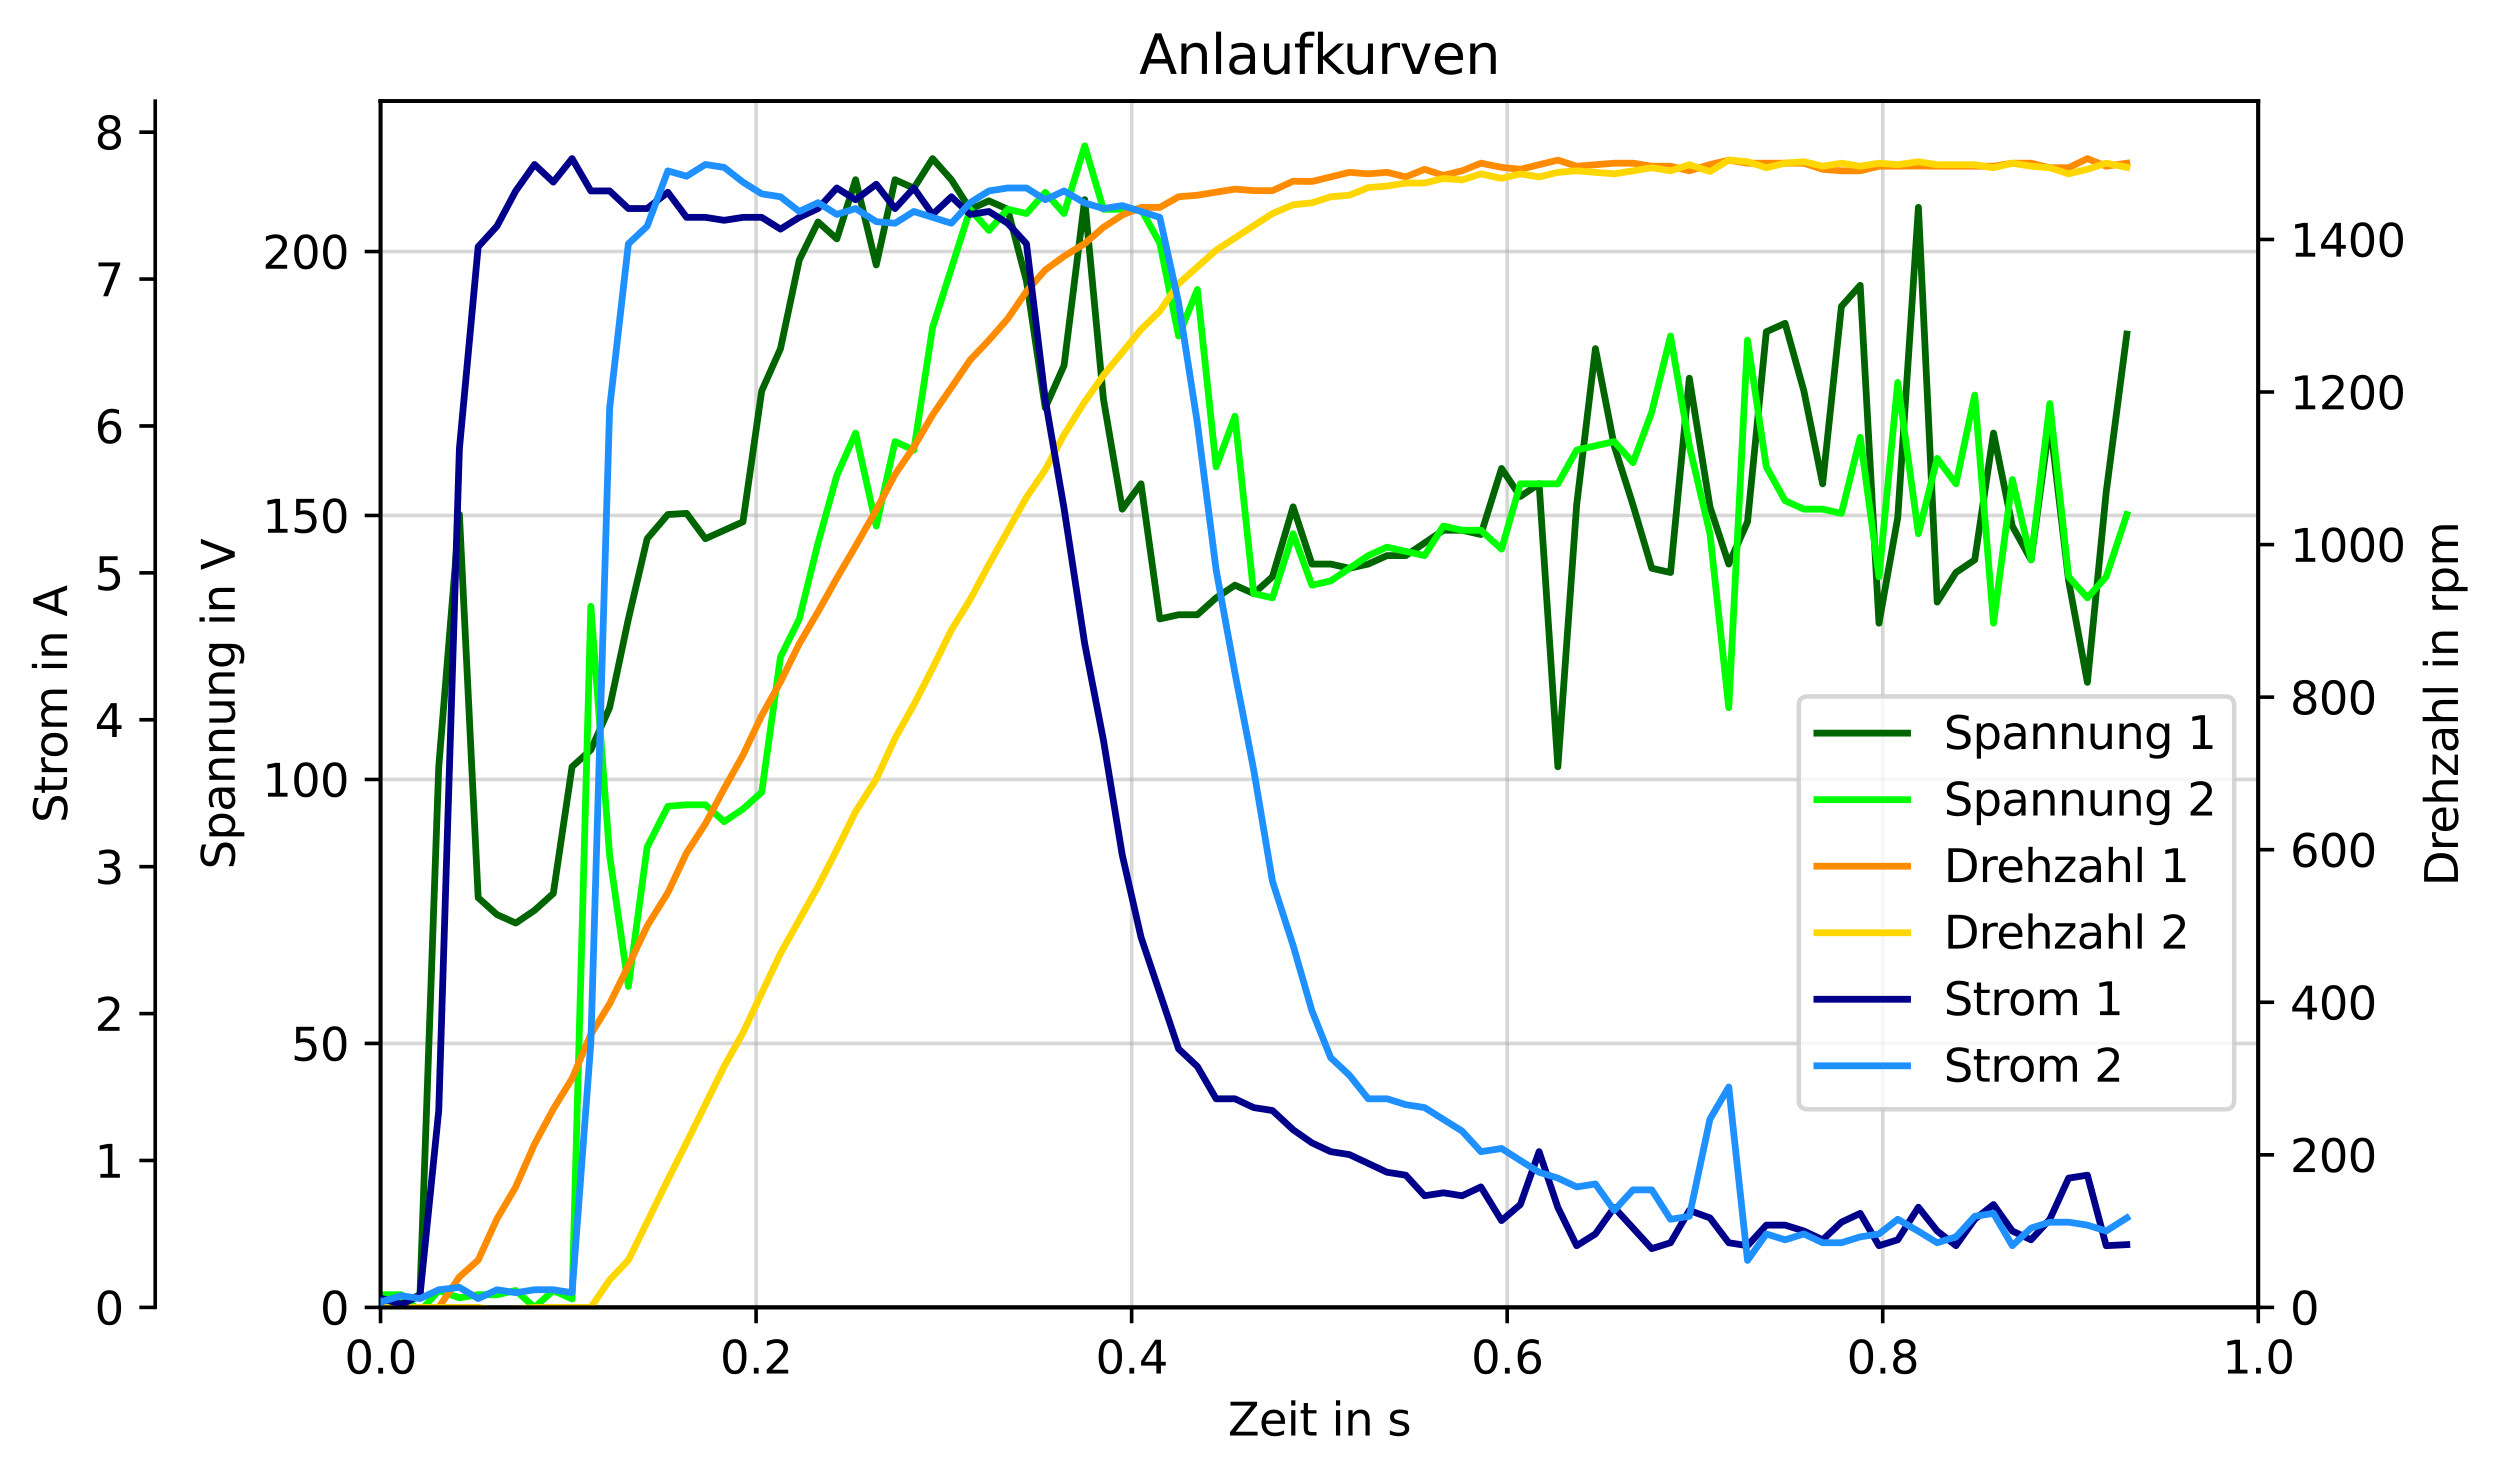 <?xml version="1.0" encoding="utf-8" standalone="no"?>
<!DOCTYPE svg PUBLIC "-//W3C//DTD SVG 1.1//EN"
  "http://www.w3.org/Graphics/SVG/1.1/DTD/svg11.dtd">
<svg xmlns:xlink="http://www.w3.org/1999/xlink" width="551.539pt" height="325.986pt" viewBox="0 0 551.539 325.986" xmlns="http://www.w3.org/2000/svg" version="1.1">
 <defs>
  <style type="text/css">*{stroke-linejoin: round; stroke-linecap: butt}</style>
 </defs>
 <g id="figure_1">
  <g id="patch_1">
   <path d="M 0 325.986 
L 551.539 325.986 
L 551.539 0 
L 0 0 
z
" style="fill: #ffffff"/>
  </g>
  <g id="axes_1">
   <g id="patch_2">
    <path d="M 83.952 288.43 
L 498.211 288.43 
L 498.211 22.318 
L 83.952 22.318 
z
" style="fill: #ffffff"/>
   </g>
   <g id="matplotlib.axis_1">
    <g id="xtick_1">
     <g id="line2d_1">
      <path d="M 83.952 288.43 
L 83.952 22.318 
" clip-path="url(#p4fa98ab749)" style="fill: none; stroke: #b0b0b0; stroke-opacity: 0.5; stroke-width: 0.8; stroke-linecap: square"/>
     </g>
     <g id="line2d_2">
      <defs>
       <path id="m29725f5d42" d="M 0 0 
L 0 3.5 
" style="stroke: #000000; stroke-width: 0.8"/>
      </defs>
      <g>
       <use xlink:href="#m29725f5d42" x="83.952" y="288.43" style="stroke: #000000; stroke-width: 0.8"/>
      </g>
     </g>
     <g id="text_1">
      <!-- 0.0 -->
      <g transform="translate(76 303.029) scale(0.1 -0.1)">
       <defs>
        <path id="DejaVuSans-30" d="M 2034 4250 
Q 1547 4250 1301 3770 
Q 1056 3291 1056 2328 
Q 1056 1369 1301 889 
Q 1547 409 2034 409 
Q 2525 409 2770 889 
Q 3016 1369 3016 2328 
Q 3016 3291 2770 3770 
Q 2525 4250 2034 4250 
z
M 2034 4750 
Q 2819 4750 3233 4129 
Q 3647 3509 3647 2328 
Q 3647 1150 3233 529 
Q 2819 -91 2034 -91 
Q 1250 -91 836 529 
Q 422 1150 422 2328 
Q 422 3509 836 4129 
Q 1250 4750 2034 4750 
z
" transform="scale(0.016)"/>
        <path id="DejaVuSans-2e" d="M 684 794 
L 1344 794 
L 1344 0 
L 684 0 
L 684 794 
z
" transform="scale(0.016)"/>
       </defs>
       <use xlink:href="#DejaVuSans-30"/>
       <use xlink:href="#DejaVuSans-2e" x="63.623"/>
       <use xlink:href="#DejaVuSans-30" x="95.41"/>
      </g>
     </g>
    </g>
    <g id="xtick_2">
     <g id="line2d_3">
      <path d="M 166.804 288.43 
L 166.804 22.318 
" clip-path="url(#p4fa98ab749)" style="fill: none; stroke: #b0b0b0; stroke-opacity: 0.5; stroke-width: 0.8; stroke-linecap: square"/>
     </g>
     <g id="line2d_4">
      <g>
       <use xlink:href="#m29725f5d42" x="166.804" y="288.43" style="stroke: #000000; stroke-width: 0.8"/>
      </g>
     </g>
     <g id="text_2">
      <!-- 0.2 -->
      <g transform="translate(158.852 303.029) scale(0.1 -0.1)">
       <defs>
        <path id="DejaVuSans-32" d="M 1228 531 
L 3431 531 
L 3431 0 
L 469 0 
L 469 531 
Q 828 903 1448 1529 
Q 2069 2156 2228 2338 
Q 2531 2678 2651 2914 
Q 2772 3150 2772 3378 
Q 2772 3750 2511 3984 
Q 2250 4219 1831 4219 
Q 1534 4219 1204 4116 
Q 875 4013 500 3803 
L 500 4441 
Q 881 4594 1212 4672 
Q 1544 4750 1819 4750 
Q 2544 4750 2975 4387 
Q 3406 4025 3406 3419 
Q 3406 3131 3298 2873 
Q 3191 2616 2906 2266 
Q 2828 2175 2409 1742 
Q 1991 1309 1228 531 
z
" transform="scale(0.016)"/>
       </defs>
       <use xlink:href="#DejaVuSans-30"/>
       <use xlink:href="#DejaVuSans-2e" x="63.623"/>
       <use xlink:href="#DejaVuSans-32" x="95.41"/>
      </g>
     </g>
    </g>
    <g id="xtick_3">
     <g id="line2d_5">
      <path d="M 249.655 288.43 
L 249.655 22.318 
" clip-path="url(#p4fa98ab749)" style="fill: none; stroke: #b0b0b0; stroke-opacity: 0.5; stroke-width: 0.8; stroke-linecap: square"/>
     </g>
     <g id="line2d_6">
      <g>
       <use xlink:href="#m29725f5d42" x="249.655" y="288.43" style="stroke: #000000; stroke-width: 0.8"/>
      </g>
     </g>
     <g id="text_3">
      <!-- 0.4 -->
      <g transform="translate(241.704 303.029) scale(0.1 -0.1)">
       <defs>
        <path id="DejaVuSans-34" d="M 2419 4116 
L 825 1625 
L 2419 1625 
L 2419 4116 
z
M 2253 4666 
L 3047 4666 
L 3047 1625 
L 3713 1625 
L 3713 1100 
L 3047 1100 
L 3047 0 
L 2419 0 
L 2419 1100 
L 313 1100 
L 313 1709 
L 2253 4666 
z
" transform="scale(0.016)"/>
       </defs>
       <use xlink:href="#DejaVuSans-30"/>
       <use xlink:href="#DejaVuSans-2e" x="63.623"/>
       <use xlink:href="#DejaVuSans-34" x="95.41"/>
      </g>
     </g>
    </g>
    <g id="xtick_4">
     <g id="line2d_7">
      <path d="M 332.507 288.43 
L 332.507 22.318 
" clip-path="url(#p4fa98ab749)" style="fill: none; stroke: #b0b0b0; stroke-opacity: 0.5; stroke-width: 0.8; stroke-linecap: square"/>
     </g>
     <g id="line2d_8">
      <g>
       <use xlink:href="#m29725f5d42" x="332.507" y="288.43" style="stroke: #000000; stroke-width: 0.8"/>
      </g>
     </g>
     <g id="text_4">
      <!-- 0.6 -->
      <g transform="translate(324.556 303.029) scale(0.1 -0.1)">
       <defs>
        <path id="DejaVuSans-36" d="M 2113 2584 
Q 1688 2584 1439 2293 
Q 1191 2003 1191 1497 
Q 1191 994 1439 701 
Q 1688 409 2113 409 
Q 2538 409 2786 701 
Q 3034 994 3034 1497 
Q 3034 2003 2786 2293 
Q 2538 2584 2113 2584 
z
M 3366 4563 
L 3366 3988 
Q 3128 4100 2886 4159 
Q 2644 4219 2406 4219 
Q 1781 4219 1451 3797 
Q 1122 3375 1075 2522 
Q 1259 2794 1537 2939 
Q 1816 3084 2150 3084 
Q 2853 3084 3261 2657 
Q 3669 2231 3669 1497 
Q 3669 778 3244 343 
Q 2819 -91 2113 -91 
Q 1303 -91 875 529 
Q 447 1150 447 2328 
Q 447 3434 972 4092 
Q 1497 4750 2381 4750 
Q 2619 4750 2861 4703 
Q 3103 4656 3366 4563 
z
" transform="scale(0.016)"/>
       </defs>
       <use xlink:href="#DejaVuSans-30"/>
       <use xlink:href="#DejaVuSans-2e" x="63.623"/>
       <use xlink:href="#DejaVuSans-36" x="95.41"/>
      </g>
     </g>
    </g>
    <g id="xtick_5">
     <g id="line2d_9">
      <path d="M 415.359 288.43 
L 415.359 22.318 
" clip-path="url(#p4fa98ab749)" style="fill: none; stroke: #b0b0b0; stroke-opacity: 0.5; stroke-width: 0.8; stroke-linecap: square"/>
     </g>
     <g id="line2d_10">
      <g>
       <use xlink:href="#m29725f5d42" x="415.359" y="288.43" style="stroke: #000000; stroke-width: 0.8"/>
      </g>
     </g>
     <g id="text_5">
      <!-- 0.8 -->
      <g transform="translate(407.408 303.029) scale(0.1 -0.1)">
       <defs>
        <path id="DejaVuSans-38" d="M 2034 2216 
Q 1584 2216 1326 1975 
Q 1069 1734 1069 1313 
Q 1069 891 1326 650 
Q 1584 409 2034 409 
Q 2484 409 2743 651 
Q 3003 894 3003 1313 
Q 3003 1734 2745 1975 
Q 2488 2216 2034 2216 
z
M 1403 2484 
Q 997 2584 770 2862 
Q 544 3141 544 3541 
Q 544 4100 942 4425 
Q 1341 4750 2034 4750 
Q 2731 4750 3128 4425 
Q 3525 4100 3525 3541 
Q 3525 3141 3298 2862 
Q 3072 2584 2669 2484 
Q 3125 2378 3379 2068 
Q 3634 1759 3634 1313 
Q 3634 634 3220 271 
Q 2806 -91 2034 -91 
Q 1263 -91 848 271 
Q 434 634 434 1313 
Q 434 1759 690 2068 
Q 947 2378 1403 2484 
z
M 1172 3481 
Q 1172 3119 1398 2916 
Q 1625 2713 2034 2713 
Q 2441 2713 2670 2916 
Q 2900 3119 2900 3481 
Q 2900 3844 2670 4047 
Q 2441 4250 2034 4250 
Q 1625 4250 1398 4047 
Q 1172 3844 1172 3481 
z
" transform="scale(0.016)"/>
       </defs>
       <use xlink:href="#DejaVuSans-30"/>
       <use xlink:href="#DejaVuSans-2e" x="63.623"/>
       <use xlink:href="#DejaVuSans-38" x="95.41"/>
      </g>
     </g>
    </g>
    <g id="xtick_6">
     <g id="line2d_11">
      <path d="M 498.211 288.43 
L 498.211 22.318 
" clip-path="url(#p4fa98ab749)" style="fill: none; stroke: #b0b0b0; stroke-opacity: 0.5; stroke-width: 0.8; stroke-linecap: square"/>
     </g>
     <g id="line2d_12">
      <g>
       <use xlink:href="#m29725f5d42" x="498.211" y="288.43" style="stroke: #000000; stroke-width: 0.8"/>
      </g>
     </g>
     <g id="text_6">
      <!-- 1.0 -->
      <g transform="translate(490.259 303.029) scale(0.1 -0.1)">
       <defs>
        <path id="DejaVuSans-31" d="M 794 531 
L 1825 531 
L 1825 4091 
L 703 3866 
L 703 4441 
L 1819 4666 
L 2450 4666 
L 2450 531 
L 3481 531 
L 3481 0 
L 794 0 
L 794 531 
z
" transform="scale(0.016)"/>
       </defs>
       <use xlink:href="#DejaVuSans-31"/>
       <use xlink:href="#DejaVuSans-2e" x="63.623"/>
       <use xlink:href="#DejaVuSans-30" x="95.41"/>
      </g>
     </g>
    </g>
    <g id="text_7">
     <!-- Zeit in s -->
     <g transform="translate(270.89 316.707) scale(0.1 -0.1)">
      <defs>
       <path id="DejaVuSans-5a" d="M 359 4666 
L 4025 4666 
L 4025 4184 
L 1075 531 
L 4097 531 
L 4097 0 
L 288 0 
L 288 481 
L 3238 4134 
L 359 4134 
L 359 4666 
z
" transform="scale(0.016)"/>
       <path id="DejaVuSans-65" d="M 3597 1894 
L 3597 1613 
L 953 1613 
Q 991 1019 1311 708 
Q 1631 397 2203 397 
Q 2534 397 2845 478 
Q 3156 559 3463 722 
L 3463 178 
Q 3153 47 2828 -22 
Q 2503 -91 2169 -91 
Q 1331 -91 842 396 
Q 353 884 353 1716 
Q 353 2575 817 3079 
Q 1281 3584 2069 3584 
Q 2775 3584 3186 3129 
Q 3597 2675 3597 1894 
z
M 3022 2063 
Q 3016 2534 2758 2815 
Q 2500 3097 2075 3097 
Q 1594 3097 1305 2825 
Q 1016 2553 972 2059 
L 3022 2063 
z
" transform="scale(0.016)"/>
       <path id="DejaVuSans-69" d="M 603 3500 
L 1178 3500 
L 1178 0 
L 603 0 
L 603 3500 
z
M 603 4863 
L 1178 4863 
L 1178 4134 
L 603 4134 
L 603 4863 
z
" transform="scale(0.016)"/>
       <path id="DejaVuSans-74" d="M 1172 4494 
L 1172 3500 
L 2356 3500 
L 2356 3053 
L 1172 3053 
L 1172 1153 
Q 1172 725 1289 603 
Q 1406 481 1766 481 
L 2356 481 
L 2356 0 
L 1766 0 
Q 1100 0 847 248 
Q 594 497 594 1153 
L 594 3053 
L 172 3053 
L 172 3500 
L 594 3500 
L 594 4494 
L 1172 4494 
z
" transform="scale(0.016)"/>
       <path id="DejaVuSans-20" transform="scale(0.016)"/>
       <path id="DejaVuSans-6e" d="M 3513 2113 
L 3513 0 
L 2938 0 
L 2938 2094 
Q 2938 2591 2744 2837 
Q 2550 3084 2163 3084 
Q 1697 3084 1428 2787 
Q 1159 2491 1159 1978 
L 1159 0 
L 581 0 
L 581 3500 
L 1159 3500 
L 1159 2956 
Q 1366 3272 1645 3428 
Q 1925 3584 2291 3584 
Q 2894 3584 3203 3211 
Q 3513 2838 3513 2113 
z
" transform="scale(0.016)"/>
       <path id="DejaVuSans-73" d="M 2834 3397 
L 2834 2853 
Q 2591 2978 2328 3040 
Q 2066 3103 1784 3103 
Q 1356 3103 1142 2972 
Q 928 2841 928 2578 
Q 928 2378 1081 2264 
Q 1234 2150 1697 2047 
L 1894 2003 
Q 2506 1872 2764 1633 
Q 3022 1394 3022 966 
Q 3022 478 2636 193 
Q 2250 -91 1575 -91 
Q 1294 -91 989 -36 
Q 684 19 347 128 
L 347 722 
Q 666 556 975 473 
Q 1284 391 1588 391 
Q 1994 391 2212 530 
Q 2431 669 2431 922 
Q 2431 1156 2273 1281 
Q 2116 1406 1581 1522 
L 1381 1569 
Q 847 1681 609 1914 
Q 372 2147 372 2553 
Q 372 3047 722 3315 
Q 1072 3584 1716 3584 
Q 2034 3584 2315 3537 
Q 2597 3491 2834 3397 
z
" transform="scale(0.016)"/>
      </defs>
      <use xlink:href="#DejaVuSans-5a"/>
      <use xlink:href="#DejaVuSans-65" x="68.506"/>
      <use xlink:href="#DejaVuSans-69" x="130.029"/>
      <use xlink:href="#DejaVuSans-74" x="157.812"/>
      <use xlink:href="#DejaVuSans-20" x="197.021"/>
      <use xlink:href="#DejaVuSans-69" x="228.809"/>
      <use xlink:href="#DejaVuSans-6e" x="256.592"/>
      <use xlink:href="#DejaVuSans-20" x="319.971"/>
      <use xlink:href="#DejaVuSans-73" x="351.758"/>
     </g>
    </g>
   </g>
   <g id="matplotlib.axis_2">
    <g id="ytick_1">
     <g id="line2d_13">
      <path d="M 83.952 288.43 
L 498.211 288.43 
" clip-path="url(#p4fa98ab749)" style="fill: none; stroke: #b0b0b0; stroke-opacity: 0.5; stroke-width: 0.8; stroke-linecap: square"/>
     </g>
     <g id="line2d_14">
      <defs>
       <path id="mcebef4c4f4" d="M 0 0 
L -3.5 0 
" style="stroke: #000000; stroke-width: 0.8"/>
      </defs>
      <g>
       <use xlink:href="#mcebef4c4f4" x="83.952" y="288.43" style="stroke: #000000; stroke-width: 0.8"/>
      </g>
     </g>
     <g id="text_8">
      <!-- 0 -->
      <g transform="translate(70.589 292.229) scale(0.1 -0.1)">
       <use xlink:href="#DejaVuSans-30"/>
      </g>
     </g>
    </g>
    <g id="ytick_2">
     <g id="line2d_15">
      <path d="M 83.952 230.195 
L 498.211 230.195 
" clip-path="url(#p4fa98ab749)" style="fill: none; stroke: #b0b0b0; stroke-opacity: 0.5; stroke-width: 0.8; stroke-linecap: square"/>
     </g>
     <g id="line2d_16">
      <g>
       <use xlink:href="#mcebef4c4f4" x="83.952" y="230.195" style="stroke: #000000; stroke-width: 0.8"/>
      </g>
     </g>
     <g id="text_9">
      <!-- 50 -->
      <g transform="translate(64.227 233.994) scale(0.1 -0.1)">
       <defs>
        <path id="DejaVuSans-35" d="M 691 4666 
L 3169 4666 
L 3169 4134 
L 1269 4134 
L 1269 2991 
Q 1406 3038 1543 3061 
Q 1681 3084 1819 3084 
Q 2600 3084 3056 2656 
Q 3513 2228 3513 1497 
Q 3513 744 3044 326 
Q 2575 -91 1722 -91 
Q 1428 -91 1123 -41 
Q 819 9 494 109 
L 494 744 
Q 775 591 1075 516 
Q 1375 441 1709 441 
Q 2250 441 2565 725 
Q 2881 1009 2881 1497 
Q 2881 1984 2565 2268 
Q 2250 2553 1709 2553 
Q 1456 2553 1204 2497 
Q 953 2441 691 2322 
L 691 4666 
z
" transform="scale(0.016)"/>
       </defs>
       <use xlink:href="#DejaVuSans-35"/>
       <use xlink:href="#DejaVuSans-30" x="63.623"/>
      </g>
     </g>
    </g>
    <g id="ytick_3">
     <g id="line2d_17">
      <path d="M 83.952 171.96 
L 498.211 171.96 
" clip-path="url(#p4fa98ab749)" style="fill: none; stroke: #b0b0b0; stroke-opacity: 0.5; stroke-width: 0.8; stroke-linecap: square"/>
     </g>
     <g id="line2d_18">
      <g>
       <use xlink:href="#mcebef4c4f4" x="83.952" y="171.96" style="stroke: #000000; stroke-width: 0.8"/>
      </g>
     </g>
     <g id="text_10">
      <!-- 100 -->
      <g transform="translate(57.864 175.759) scale(0.1 -0.1)">
       <use xlink:href="#DejaVuSans-31"/>
       <use xlink:href="#DejaVuSans-30" x="63.623"/>
       <use xlink:href="#DejaVuSans-30" x="127.246"/>
      </g>
     </g>
    </g>
    <g id="ytick_4">
     <g id="line2d_19">
      <path d="M 83.952 113.724 
L 498.211 113.724 
" clip-path="url(#p4fa98ab749)" style="fill: none; stroke: #b0b0b0; stroke-opacity: 0.5; stroke-width: 0.8; stroke-linecap: square"/>
     </g>
     <g id="line2d_20">
      <g>
       <use xlink:href="#mcebef4c4f4" x="83.952" y="113.724" style="stroke: #000000; stroke-width: 0.8"/>
      </g>
     </g>
     <g id="text_11">
      <!-- 150 -->
      <g transform="translate(57.864 117.523) scale(0.1 -0.1)">
       <use xlink:href="#DejaVuSans-31"/>
       <use xlink:href="#DejaVuSans-35" x="63.623"/>
       <use xlink:href="#DejaVuSans-30" x="127.246"/>
      </g>
     </g>
    </g>
    <g id="ytick_5">
     <g id="line2d_21">
      <path d="M 83.952 55.489 
L 498.211 55.489 
" clip-path="url(#p4fa98ab749)" style="fill: none; stroke: #b0b0b0; stroke-opacity: 0.5; stroke-width: 0.8; stroke-linecap: square"/>
     </g>
     <g id="line2d_22">
      <g>
       <use xlink:href="#mcebef4c4f4" x="83.952" y="55.489" style="stroke: #000000; stroke-width: 0.8"/>
      </g>
     </g>
     <g id="text_12">
      <!-- 200 -->
      <g transform="translate(57.864 59.288) scale(0.1 -0.1)">
       <use xlink:href="#DejaVuSans-32"/>
       <use xlink:href="#DejaVuSans-30" x="63.623"/>
       <use xlink:href="#DejaVuSans-30" x="127.246"/>
      </g>
     </g>
    </g>
    <g id="text_13">
     <!-- Spannung in V -->
     <g transform="translate(51.785 191.792) rotate(-90) scale(0.1 -0.1)">
      <defs>
       <path id="DejaVuSans-53" d="M 3425 4513 
L 3425 3897 
Q 3066 4069 2747 4153 
Q 2428 4238 2131 4238 
Q 1616 4238 1336 4038 
Q 1056 3838 1056 3469 
Q 1056 3159 1242 3001 
Q 1428 2844 1947 2747 
L 2328 2669 
Q 3034 2534 3370 2195 
Q 3706 1856 3706 1288 
Q 3706 609 3251 259 
Q 2797 -91 1919 -91 
Q 1588 -91 1214 -16 
Q 841 59 441 206 
L 441 856 
Q 825 641 1194 531 
Q 1563 422 1919 422 
Q 2459 422 2753 634 
Q 3047 847 3047 1241 
Q 3047 1584 2836 1778 
Q 2625 1972 2144 2069 
L 1759 2144 
Q 1053 2284 737 2584 
Q 422 2884 422 3419 
Q 422 4038 858 4394 
Q 1294 4750 2059 4750 
Q 2388 4750 2728 4690 
Q 3069 4631 3425 4513 
z
" transform="scale(0.016)"/>
       <path id="DejaVuSans-70" d="M 1159 525 
L 1159 -1331 
L 581 -1331 
L 581 3500 
L 1159 3500 
L 1159 2969 
Q 1341 3281 1617 3432 
Q 1894 3584 2278 3584 
Q 2916 3584 3314 3078 
Q 3713 2572 3713 1747 
Q 3713 922 3314 415 
Q 2916 -91 2278 -91 
Q 1894 -91 1617 61 
Q 1341 213 1159 525 
z
M 3116 1747 
Q 3116 2381 2855 2742 
Q 2594 3103 2138 3103 
Q 1681 3103 1420 2742 
Q 1159 2381 1159 1747 
Q 1159 1113 1420 752 
Q 1681 391 2138 391 
Q 2594 391 2855 752 
Q 3116 1113 3116 1747 
z
" transform="scale(0.016)"/>
       <path id="DejaVuSans-61" d="M 2194 1759 
Q 1497 1759 1228 1600 
Q 959 1441 959 1056 
Q 959 750 1161 570 
Q 1363 391 1709 391 
Q 2188 391 2477 730 
Q 2766 1069 2766 1631 
L 2766 1759 
L 2194 1759 
z
M 3341 1997 
L 3341 0 
L 2766 0 
L 2766 531 
Q 2569 213 2275 61 
Q 1981 -91 1556 -91 
Q 1019 -91 701 211 
Q 384 513 384 1019 
Q 384 1609 779 1909 
Q 1175 2209 1959 2209 
L 2766 2209 
L 2766 2266 
Q 2766 2663 2505 2880 
Q 2244 3097 1772 3097 
Q 1472 3097 1187 3025 
Q 903 2953 641 2809 
L 641 3341 
Q 956 3463 1253 3523 
Q 1550 3584 1831 3584 
Q 2591 3584 2966 3190 
Q 3341 2797 3341 1997 
z
" transform="scale(0.016)"/>
       <path id="DejaVuSans-75" d="M 544 1381 
L 544 3500 
L 1119 3500 
L 1119 1403 
Q 1119 906 1312 657 
Q 1506 409 1894 409 
Q 2359 409 2629 706 
Q 2900 1003 2900 1516 
L 2900 3500 
L 3475 3500 
L 3475 0 
L 2900 0 
L 2900 538 
Q 2691 219 2414 64 
Q 2138 -91 1772 -91 
Q 1169 -91 856 284 
Q 544 659 544 1381 
z
M 1991 3584 
L 1991 3584 
z
" transform="scale(0.016)"/>
       <path id="DejaVuSans-67" d="M 2906 1791 
Q 2906 2416 2648 2759 
Q 2391 3103 1925 3103 
Q 1463 3103 1205 2759 
Q 947 2416 947 1791 
Q 947 1169 1205 825 
Q 1463 481 1925 481 
Q 2391 481 2648 825 
Q 2906 1169 2906 1791 
z
M 3481 434 
Q 3481 -459 3084 -895 
Q 2688 -1331 1869 -1331 
Q 1566 -1331 1297 -1286 
Q 1028 -1241 775 -1147 
L 775 -588 
Q 1028 -725 1275 -790 
Q 1522 -856 1778 -856 
Q 2344 -856 2625 -561 
Q 2906 -266 2906 331 
L 2906 616 
Q 2728 306 2450 153 
Q 2172 0 1784 0 
Q 1141 0 747 490 
Q 353 981 353 1791 
Q 353 2603 747 3093 
Q 1141 3584 1784 3584 
Q 2172 3584 2450 3431 
Q 2728 3278 2906 2969 
L 2906 3500 
L 3481 3500 
L 3481 434 
z
" transform="scale(0.016)"/>
       <path id="DejaVuSans-56" d="M 1831 0 
L 50 4666 
L 709 4666 
L 2188 738 
L 3669 4666 
L 4325 4666 
L 2547 0 
L 1831 0 
z
" transform="scale(0.016)"/>
      </defs>
      <use xlink:href="#DejaVuSans-53"/>
      <use xlink:href="#DejaVuSans-70" x="63.477"/>
      <use xlink:href="#DejaVuSans-61" x="126.953"/>
      <use xlink:href="#DejaVuSans-6e" x="188.232"/>
      <use xlink:href="#DejaVuSans-6e" x="251.611"/>
      <use xlink:href="#DejaVuSans-75" x="314.99"/>
      <use xlink:href="#DejaVuSans-6e" x="378.369"/>
      <use xlink:href="#DejaVuSans-67" x="441.748"/>
      <use xlink:href="#DejaVuSans-20" x="505.225"/>
      <use xlink:href="#DejaVuSans-69" x="537.012"/>
      <use xlink:href="#DejaVuSans-6e" x="564.795"/>
      <use xlink:href="#DejaVuSans-20" x="628.174"/>
      <use xlink:href="#DejaVuSans-56" x="659.961"/>
     </g>
    </g>
   </g>
   <g id="line2d_23">
    <path d="M 83.952 288.43 
L 55.368 283.771 
L 59.51 288.43 
L 63.653 290.294 
L 67.796 288.43 
L 71.938 283.771 
L 76.081 288.43 
L 80.223 286.567 
L 84.366 287.498 
L 88.509 287.498 
L 92.651 285.635 
L 96.794 169.164 
L 101.351 113.512 
L 105.493 198.049 
L 109.636 201.776 
L 113.778 203.64 
L 117.921 200.844 
L 122.064 197.117 
L 126.206 169.164 
L 130.349 165.437 
L 134.491 156.12 
L 138.634 136.552 
L 142.777 118.849 
L 147.333 113.512 
L 151.476 113.258 
L 155.619 118.849 
L 159.761 116.985 
L 163.904 115.122 
L 168.046 86.237 
L 172.189 76.92 
L 176.332 57.352 
L 180.474 48.967 
L 184.617 52.694 
L 188.759 39.649 
L 193.316 58.454 
L 197.459 39.649 
L 201.601 41.512 
L 205.744 34.99 
L 209.887 39.649 
L 214.029 46.171 
L 218.172 44.308 
L 222.314 46.171 
L 226.457 62.011 
L 230.599 89.964 
L 234.742 80.647 
L 239.299 44.054 
L 243.442 88.101 
L 247.584 112.327 
L 251.727 106.736 
L 255.869 136.552 
L 260.012 135.621 
L 264.154 135.621 
L 268.297 131.894 
L 272.44 129.098 
L 276.582 130.962 
L 280.725 127.235 
L 285.282 111.818 
L 289.424 124.44 
L 293.567 124.44 
L 297.709 125.371 
L 301.852 124.44 
L 305.995 122.576 
L 310.137 122.576 
L 314.28 119.781 
L 318.422 116.985 
L 322.565 116.985 
L 326.708 117.917 
L 331.264 103.348 
L 335.407 109.531 
L 339.55 106.736 
L 343.692 169.164 
L 347.835 111.395 
L 351.977 76.92 
L 356.12 98.35 
L 360.263 111.395 
L 364.405 125.371 
L 368.548 126.303 
L 372.69 83.442 
L 377.247 111.818 
L 381.39 124.44 
L 385.532 115.122 
L 389.675 73.192 
L 393.818 71.329 
L 397.96 86.237 
L 402.103 106.736 
L 406.245 67.602 
L 410.388 62.943 
L 414.531 137.484 
L 418.673 114.19 
L 423.23 45.748 
L 427.373 132.825 
L 431.515 126.303 
L 435.658 123.508 
L 439.8 95.555 
L 443.943 116.054 
L 448.086 123.508 
L 452.228 92.76 
L 456.371 128.167 
L 460.513 150.529 
L 464.656 108.6 
L 469.213 73.701 
" clip-path="url(#p4fa98ab749)" style="fill: none; stroke: #006400; stroke-width: 1.5; stroke-linecap: square"/>
   </g>
   <g id="line2d_24">
    <path d="M 83.952 288.43 
L 55.368 283.771 
L 59.51 288.43 
L 63.653 287.498 
L 67.796 286.567 
L 71.938 286.567 
L 76.081 288.43 
L 80.223 286.567 
L 84.366 285.635 
L 88.509 285.635 
L 92.651 289.362 
L 96.794 284.703 
L 101.351 286.312 
L 105.493 285.635 
L 109.636 285.635 
L 113.778 284.703 
L 117.921 288.43 
L 122.064 284.703 
L 126.206 286.567 
L 130.349 133.757 
L 134.491 188.731 
L 138.634 217.616 
L 142.777 186.868 
L 147.333 177.889 
L 151.476 177.55 
L 155.619 177.55 
L 159.761 181.277 
L 163.904 178.482 
L 168.046 174.755 
L 172.189 144.938 
L 176.332 136.552 
L 180.474 119.781 
L 184.617 104.872 
L 188.759 95.555 
L 193.316 116.054 
L 197.459 97.418 
L 201.601 99.282 
L 205.744 72.261 
L 209.887 59.216 
L 214.029 46.171 
L 218.172 50.83 
L 222.314 46.171 
L 226.457 47.103 
L 230.599 42.444 
L 234.742 47.103 
L 239.299 32.195 
L 243.442 46.171 
L 247.584 46.171 
L 251.727 46.171 
L 255.869 53.625 
L 260.012 74.124 
L 264.154 63.875 
L 268.297 103.009 
L 272.44 91.828 
L 276.582 130.962 
L 280.725 131.894 
L 285.282 117.748 
L 289.424 129.098 
L 293.567 128.167 
L 297.709 125.371 
L 301.852 122.576 
L 305.995 120.712 
L 310.137 121.644 
L 314.28 122.576 
L 318.422 116.054 
L 322.565 116.985 
L 326.708 116.985 
L 331.264 121.136 
L 335.407 106.736 
L 339.55 106.736 
L 343.692 106.736 
L 347.835 99.282 
L 351.977 98.35 
L 356.12 97.418 
L 360.263 102.077 
L 364.405 90.896 
L 368.548 74.124 
L 372.69 98.35 
L 377.247 117.748 
L 381.39 156.12 
L 385.532 75.056 
L 389.675 103.009 
L 393.818 110.463 
L 397.96 112.327 
L 402.103 112.327 
L 406.245 113.258 
L 410.388 96.487 
L 414.531 127.235 
L 418.673 84.374 
L 423.23 117.748 
L 427.373 101.145 
L 431.515 106.736 
L 435.658 87.169 
L 439.8 137.484 
L 443.943 105.804 
L 448.086 123.508 
L 452.228 89.032 
L 456.371 127.235 
L 460.513 131.894 
L 464.656 127.235 
L 469.213 113.512 
" clip-path="url(#p4fa98ab749)" style="fill: none; stroke: #00ff00; stroke-width: 1.5; stroke-linecap: square"/>
   </g>
   <g id="patch_3">
    <path d="M 83.952 288.43 
L 83.952 22.318 
" style="fill: none; stroke: #000000; stroke-width: 0.8; stroke-linejoin: miter; stroke-linecap: square"/>
   </g>
   <g id="patch_4">
    <path d="M 498.211 288.43 
L 498.211 22.318 
" style="fill: none; stroke: #000000; stroke-width: 0.8; stroke-linejoin: miter; stroke-linecap: square"/>
   </g>
   <g id="patch_5">
    <path d="M 83.952 288.43 
L 498.211 288.43 
" style="fill: none; stroke: #000000; stroke-width: 0.8; stroke-linejoin: miter; stroke-linecap: square"/>
   </g>
   <g id="patch_6">
    <path d="M 83.952 22.318 
L 498.211 22.318 
" style="fill: none; stroke: #000000; stroke-width: 0.8; stroke-linejoin: miter; stroke-linecap: square"/>
   </g>
   <g id="text_14">
    <!-- Anlaufkurven -->
    <g transform="translate(251.314 16.318) scale(0.12 -0.12)">
     <defs>
      <path id="DejaVuSans-41" d="M 2188 4044 
L 1331 1722 
L 3047 1722 
L 2188 4044 
z
M 1831 4666 
L 2547 4666 
L 4325 0 
L 3669 0 
L 3244 1197 
L 1141 1197 
L 716 0 
L 50 0 
L 1831 4666 
z
" transform="scale(0.016)"/>
      <path id="DejaVuSans-6c" d="M 603 4863 
L 1178 4863 
L 1178 0 
L 603 0 
L 603 4863 
z
" transform="scale(0.016)"/>
      <path id="DejaVuSans-66" d="M 2375 4863 
L 2375 4384 
L 1825 4384 
Q 1516 4384 1395 4259 
Q 1275 4134 1275 3809 
L 1275 3500 
L 2222 3500 
L 2222 3053 
L 1275 3053 
L 1275 0 
L 697 0 
L 697 3053 
L 147 3053 
L 147 3500 
L 697 3500 
L 697 3744 
Q 697 4328 969 4595 
Q 1241 4863 1831 4863 
L 2375 4863 
z
" transform="scale(0.016)"/>
      <path id="DejaVuSans-6b" d="M 581 4863 
L 1159 4863 
L 1159 1991 
L 2875 3500 
L 3609 3500 
L 1753 1863 
L 3688 0 
L 2938 0 
L 1159 1709 
L 1159 0 
L 581 0 
L 581 4863 
z
" transform="scale(0.016)"/>
      <path id="DejaVuSans-72" d="M 2631 2963 
Q 2534 3019 2420 3045 
Q 2306 3072 2169 3072 
Q 1681 3072 1420 2755 
Q 1159 2438 1159 1844 
L 1159 0 
L 581 0 
L 581 3500 
L 1159 3500 
L 1159 2956 
Q 1341 3275 1631 3429 
Q 1922 3584 2338 3584 
Q 2397 3584 2469 3576 
Q 2541 3569 2628 3553 
L 2631 2963 
z
" transform="scale(0.016)"/>
      <path id="DejaVuSans-76" d="M 191 3500 
L 800 3500 
L 1894 563 
L 2988 3500 
L 3597 3500 
L 2284 0 
L 1503 0 
L 191 3500 
z
" transform="scale(0.016)"/>
     </defs>
     <use xlink:href="#DejaVuSans-41"/>
     <use xlink:href="#DejaVuSans-6e" x="68.408"/>
     <use xlink:href="#DejaVuSans-6c" x="131.787"/>
     <use xlink:href="#DejaVuSans-61" x="159.57"/>
     <use xlink:href="#DejaVuSans-75" x="220.85"/>
     <use xlink:href="#DejaVuSans-66" x="284.229"/>
     <use xlink:href="#DejaVuSans-6b" x="319.434"/>
     <use xlink:href="#DejaVuSans-75" x="374.219"/>
     <use xlink:href="#DejaVuSans-72" x="437.598"/>
     <use xlink:href="#DejaVuSans-76" x="478.711"/>
     <use xlink:href="#DejaVuSans-65" x="537.891"/>
     <use xlink:href="#DejaVuSans-6e" x="599.414"/>
    </g>
   </g>
  </g>
  <g id="axes_2">
   <g id="matplotlib.axis_3">
    <g id="ytick_6">
     <g id="line2d_25">
      <defs>
       <path id="m1d77793555" d="M 0 0 
L 3.5 0 
" style="stroke: #000000; stroke-width: 0.8"/>
      </defs>
      <g>
       <use xlink:href="#m1d77793555" x="498.211" y="288.43" style="stroke: #000000; stroke-width: 0.8"/>
      </g>
     </g>
     <g id="text_15">
      <!-- 0 -->
      <g transform="translate(505.211 292.229) scale(0.1 -0.1)">
       <use xlink:href="#DejaVuSans-30"/>
      </g>
     </g>
    </g>
    <g id="ytick_7">
     <g id="line2d_26">
      <g>
       <use xlink:href="#m1d77793555" x="498.211" y="254.773" style="stroke: #000000; stroke-width: 0.8"/>
      </g>
     </g>
     <g id="text_16">
      <!-- 200 -->
      <g transform="translate(505.211 258.572) scale(0.1 -0.1)">
       <use xlink:href="#DejaVuSans-32"/>
       <use xlink:href="#DejaVuSans-30" x="63.623"/>
       <use xlink:href="#DejaVuSans-30" x="127.246"/>
      </g>
     </g>
    </g>
    <g id="ytick_8">
     <g id="line2d_27">
      <g>
       <use xlink:href="#m1d77793555" x="498.211" y="221.115" style="stroke: #000000; stroke-width: 0.8"/>
      </g>
     </g>
     <g id="text_17">
      <!-- 400 -->
      <g transform="translate(505.211 224.915) scale(0.1 -0.1)">
       <use xlink:href="#DejaVuSans-34"/>
       <use xlink:href="#DejaVuSans-30" x="63.623"/>
       <use xlink:href="#DejaVuSans-30" x="127.246"/>
      </g>
     </g>
    </g>
    <g id="ytick_9">
     <g id="line2d_28">
      <g>
       <use xlink:href="#m1d77793555" x="498.211" y="187.458" style="stroke: #000000; stroke-width: 0.8"/>
      </g>
     </g>
     <g id="text_18">
      <!-- 600 -->
      <g transform="translate(505.211 191.257) scale(0.1 -0.1)">
       <use xlink:href="#DejaVuSans-36"/>
       <use xlink:href="#DejaVuSans-30" x="63.623"/>
       <use xlink:href="#DejaVuSans-30" x="127.246"/>
      </g>
     </g>
    </g>
    <g id="ytick_10">
     <g id="line2d_29">
      <g>
       <use xlink:href="#m1d77793555" x="498.211" y="153.801" style="stroke: #000000; stroke-width: 0.8"/>
      </g>
     </g>
     <g id="text_19">
      <!-- 800 -->
      <g transform="translate(505.211 157.6) scale(0.1 -0.1)">
       <use xlink:href="#DejaVuSans-38"/>
       <use xlink:href="#DejaVuSans-30" x="63.623"/>
       <use xlink:href="#DejaVuSans-30" x="127.246"/>
      </g>
     </g>
    </g>
    <g id="ytick_11">
     <g id="line2d_30">
      <g>
       <use xlink:href="#m1d77793555" x="498.211" y="120.143" style="stroke: #000000; stroke-width: 0.8"/>
      </g>
     </g>
     <g id="text_20">
      <!-- 1000 -->
      <g transform="translate(505.211 123.942) scale(0.1 -0.1)">
       <use xlink:href="#DejaVuSans-31"/>
       <use xlink:href="#DejaVuSans-30" x="63.623"/>
       <use xlink:href="#DejaVuSans-30" x="127.246"/>
       <use xlink:href="#DejaVuSans-30" x="190.869"/>
      </g>
     </g>
    </g>
    <g id="ytick_12">
     <g id="line2d_31">
      <g>
       <use xlink:href="#m1d77793555" x="498.211" y="86.486" style="stroke: #000000; stroke-width: 0.8"/>
      </g>
     </g>
     <g id="text_21">
      <!-- 1200 -->
      <g transform="translate(505.211 90.285) scale(0.1 -0.1)">
       <use xlink:href="#DejaVuSans-31"/>
       <use xlink:href="#DejaVuSans-32" x="63.623"/>
       <use xlink:href="#DejaVuSans-30" x="127.246"/>
       <use xlink:href="#DejaVuSans-30" x="190.869"/>
      </g>
     </g>
    </g>
    <g id="ytick_13">
     <g id="line2d_32">
      <g>
       <use xlink:href="#m1d77793555" x="498.211" y="52.829" style="stroke: #000000; stroke-width: 0.8"/>
      </g>
     </g>
     <g id="text_22">
      <!-- 1400 -->
      <g transform="translate(505.211 56.628) scale(0.1 -0.1)">
       <use xlink:href="#DejaVuSans-31"/>
       <use xlink:href="#DejaVuSans-34" x="63.623"/>
       <use xlink:href="#DejaVuSans-30" x="127.246"/>
       <use xlink:href="#DejaVuSans-30" x="190.869"/>
      </g>
     </g>
    </g>
    <g id="text_23">
     <!-- Drehzahl in rpm -->
     <g transform="translate(542.259 195.494) rotate(-90) scale(0.1 -0.1)">
      <defs>
       <path id="DejaVuSans-44" d="M 1259 4147 
L 1259 519 
L 2022 519 
Q 2988 519 3436 956 
Q 3884 1394 3884 2338 
Q 3884 3275 3436 3711 
Q 2988 4147 2022 4147 
L 1259 4147 
z
M 628 4666 
L 1925 4666 
Q 3281 4666 3915 4102 
Q 4550 3538 4550 2338 
Q 4550 1131 3912 565 
Q 3275 0 1925 0 
L 628 0 
L 628 4666 
z
" transform="scale(0.016)"/>
       <path id="DejaVuSans-68" d="M 3513 2113 
L 3513 0 
L 2938 0 
L 2938 2094 
Q 2938 2591 2744 2837 
Q 2550 3084 2163 3084 
Q 1697 3084 1428 2787 
Q 1159 2491 1159 1978 
L 1159 0 
L 581 0 
L 581 4863 
L 1159 4863 
L 1159 2956 
Q 1366 3272 1645 3428 
Q 1925 3584 2291 3584 
Q 2894 3584 3203 3211 
Q 3513 2838 3513 2113 
z
" transform="scale(0.016)"/>
       <path id="DejaVuSans-7a" d="M 353 3500 
L 3084 3500 
L 3084 2975 
L 922 459 
L 3084 459 
L 3084 0 
L 275 0 
L 275 525 
L 2438 3041 
L 353 3041 
L 353 3500 
z
" transform="scale(0.016)"/>
       <path id="DejaVuSans-6d" d="M 3328 2828 
Q 3544 3216 3844 3400 
Q 4144 3584 4550 3584 
Q 5097 3584 5394 3201 
Q 5691 2819 5691 2113 
L 5691 0 
L 5113 0 
L 5113 2094 
Q 5113 2597 4934 2840 
Q 4756 3084 4391 3084 
Q 3944 3084 3684 2787 
Q 3425 2491 3425 1978 
L 3425 0 
L 2847 0 
L 2847 2094 
Q 2847 2600 2669 2842 
Q 2491 3084 2119 3084 
Q 1678 3084 1418 2786 
Q 1159 2488 1159 1978 
L 1159 0 
L 581 0 
L 581 3500 
L 1159 3500 
L 1159 2956 
Q 1356 3278 1631 3431 
Q 1906 3584 2284 3584 
Q 2666 3584 2933 3390 
Q 3200 3197 3328 2828 
z
" transform="scale(0.016)"/>
      </defs>
      <use xlink:href="#DejaVuSans-44"/>
      <use xlink:href="#DejaVuSans-72" x="77.002"/>
      <use xlink:href="#DejaVuSans-65" x="115.865"/>
      <use xlink:href="#DejaVuSans-68" x="177.389"/>
      <use xlink:href="#DejaVuSans-7a" x="240.768"/>
      <use xlink:href="#DejaVuSans-61" x="293.258"/>
      <use xlink:href="#DejaVuSans-68" x="354.537"/>
      <use xlink:href="#DejaVuSans-6c" x="417.916"/>
      <use xlink:href="#DejaVuSans-20" x="445.699"/>
      <use xlink:href="#DejaVuSans-69" x="477.486"/>
      <use xlink:href="#DejaVuSans-6e" x="505.27"/>
      <use xlink:href="#DejaVuSans-20" x="568.648"/>
      <use xlink:href="#DejaVuSans-72" x="600.436"/>
      <use xlink:href="#DejaVuSans-70" x="641.549"/>
      <use xlink:href="#DejaVuSans-6d" x="705.025"/>
     </g>
    </g>
   </g>
   <g id="line2d_33">
    <path d="M 83.952 288.43 
L 55.368 288.43 
L 59.51 288.767 
L 63.653 288.094 
L 67.796 288.43 
L 71.938 288.43 
L 76.081 288.43 
L 80.223 288.43 
L 84.366 288.43 
L 88.509 288.43 
L 92.651 288.43 
L 96.794 288.43 
L 101.351 281.699 
L 105.493 277.996 
L 109.636 268.909 
L 113.778 261.841 
L 117.921 252.417 
L 122.064 244.676 
L 126.206 237.944 
L 130.349 228.183 
L 134.491 221.452 
L 138.634 213.038 
L 142.777 204.287 
L 147.333 196.943 
L 151.476 188.131 
L 155.619 181.736 
L 159.761 173.995 
L 163.904 166.59 
L 168.046 157.84 
L 172.189 150.435 
L 176.332 142.021 
L 180.474 134.953 
L 184.617 127.548 
L 188.759 120.48 
L 193.316 112.494 
L 197.459 104.661 
L 201.601 98.603 
L 205.744 91.535 
L 209.887 85.476 
L 214.029 79.418 
L 218.172 75.042 
L 222.314 70.33 
L 226.457 64.272 
L 230.599 59.56 
L 234.742 56.531 
L 239.299 53.746 
L 243.442 50.136 
L 247.584 47.443 
L 251.727 45.76 
L 255.869 45.76 
L 260.012 43.404 
L 264.154 43.068 
L 268.297 42.395 
L 272.44 41.722 
L 276.582 42.058 
L 280.725 42.058 
L 285.282 39.978 
L 289.424 40.039 
L 293.567 39.029 
L 297.709 38.019 
L 301.852 38.356 
L 305.995 38.019 
L 310.137 39.029 
L 314.28 37.346 
L 318.422 38.692 
L 322.565 37.683 
L 326.708 36 
L 331.264 36.918 
L 335.407 37.346 
L 339.55 36.336 
L 343.692 35.327 
L 347.835 36.673 
L 351.977 36.336 
L 356.12 36 
L 360.263 36 
L 364.405 36.673 
L 368.548 36.673 
L 372.69 37.683 
L 377.247 36.306 
L 381.39 35.327 
L 385.532 36 
L 389.675 36 
L 393.818 36 
L 397.96 36 
L 402.103 37.346 
L 406.245 37.683 
L 410.388 37.683 
L 414.531 36.673 
L 418.673 36.673 
L 423.23 36.612 
L 427.373 36.673 
L 431.515 36.673 
L 435.658 36.673 
L 439.8 36.673 
L 443.943 36 
L 448.086 36 
L 452.228 37.01 
L 456.371 37.01 
L 460.513 34.99 
L 464.656 36.673 
L 469.213 36 
" clip-path="url(#p4fa98ab749)" style="fill: none; stroke: #ff8c00; stroke-width: 1.5; stroke-linecap: square"/>
   </g>
   <g id="line2d_34">
    <path d="M 83.952 288.43 
L 55.368 288.43 
L 59.51 288.767 
L 63.653 288.43 
L 67.796 288.43 
L 71.938 288.43 
L 76.081 288.43 
L 80.223 288.43 
L 84.366 288.43 
L 88.509 288.43 
L 92.651 288.43 
L 96.794 288.43 
L 101.351 288.43 
L 105.493 288.43 
L 109.636 289.103 
L 113.778 288.767 
L 117.921 288.43 
L 122.064 288.43 
L 126.206 288.43 
L 130.349 288.43 
L 134.491 282.372 
L 138.634 277.996 
L 142.777 269.582 
L 147.333 260.28 
L 151.476 252.08 
L 155.619 243.666 
L 159.761 235.251 
L 163.904 227.847 
L 168.046 219.096 
L 172.189 210.345 
L 176.332 202.94 
L 180.474 195.536 
L 184.617 187.458 
L 188.759 179.044 
L 193.316 171.853 
L 197.459 162.888 
L 201.601 155.484 
L 205.744 147.406 
L 209.887 138.991 
L 214.029 132.26 
L 218.172 124.519 
L 222.314 117.114 
L 226.457 109.709 
L 230.599 103.651 
L 234.742 95.91 
L 239.299 88.628 
L 243.442 82.784 
L 247.584 77.735 
L 251.727 72.686 
L 255.869 68.647 
L 260.012 62.589 
L 264.154 58.887 
L 268.297 55.185 
L 272.44 52.492 
L 276.582 49.799 
L 280.725 47.107 
L 285.282 45.179 
L 289.424 44.751 
L 293.567 43.404 
L 297.709 43.068 
L 301.852 41.385 
L 305.995 41.048 
L 310.137 40.375 
L 314.28 40.375 
L 318.422 39.366 
L 322.565 39.702 
L 326.708 38.356 
L 331.264 39.366 
L 335.407 38.356 
L 339.55 39.029 
L 343.692 38.019 
L 347.835 37.683 
L 351.977 38.019 
L 356.12 38.356 
L 360.263 37.683 
L 364.405 37.01 
L 368.548 37.683 
L 372.69 36.336 
L 377.247 37.836 
L 381.39 35.327 
L 385.532 35.663 
L 389.675 37.01 
L 393.818 36 
L 397.96 35.663 
L 402.103 36.673 
L 406.245 36 
L 410.388 36.673 
L 414.531 36 
L 418.673 36.336 
L 423.23 35.694 
L 427.373 36.336 
L 431.515 36.336 
L 435.658 36.336 
L 439.8 37.01 
L 443.943 36 
L 448.086 36.673 
L 452.228 37.01 
L 456.371 38.356 
L 460.513 37.346 
L 464.656 36 
L 469.213 36.918 
" clip-path="url(#p4fa98ab749)" style="fill: none; stroke: #ffd700; stroke-width: 1.5; stroke-linecap: square"/>
   </g>
   <g id="patch_7">
    <path d="M 83.952 288.43 
L 83.952 22.318 
" style="fill: none; stroke: #000000; stroke-width: 0.8; stroke-linejoin: miter; stroke-linecap: square"/>
   </g>
   <g id="patch_8">
    <path d="M 498.211 288.43 
L 498.211 22.318 
" style="fill: none; stroke: #000000; stroke-width: 0.8; stroke-linejoin: miter; stroke-linecap: square"/>
   </g>
   <g id="patch_9">
    <path d="M 83.952 288.43 
L 498.211 288.43 
" style="fill: none; stroke: #000000; stroke-width: 0.8; stroke-linejoin: miter; stroke-linecap: square"/>
   </g>
   <g id="patch_10">
    <path d="M 83.952 22.318 
L 498.211 22.318 
" style="fill: none; stroke: #000000; stroke-width: 0.8; stroke-linejoin: miter; stroke-linecap: square"/>
   </g>
  </g>
  <g id="axes_3">
   <g id="matplotlib.axis_4">
    <g id="ytick_14">
     <g id="line2d_35">
      <g>
       <use xlink:href="#mcebef4c4f4" x="34.241" y="288.43" style="stroke: #000000; stroke-width: 0.8"/>
      </g>
     </g>
     <g id="text_24">
      <!-- 0 -->
      <g transform="translate(20.878 292.229) scale(0.1 -0.1)">
       <use xlink:href="#DejaVuSans-30"/>
      </g>
     </g>
    </g>
    <g id="ytick_15">
     <g id="line2d_36">
      <g>
       <use xlink:href="#mcebef4c4f4" x="34.241" y="256.021" style="stroke: #000000; stroke-width: 0.8"/>
      </g>
     </g>
     <g id="text_25">
      <!-- 1 -->
      <g transform="translate(20.878 259.82) scale(0.1 -0.1)">
       <use xlink:href="#DejaVuSans-31"/>
      </g>
     </g>
    </g>
    <g id="ytick_16">
     <g id="line2d_37">
      <g>
       <use xlink:href="#mcebef4c4f4" x="34.241" y="223.612" style="stroke: #000000; stroke-width: 0.8"/>
      </g>
     </g>
     <g id="text_26">
      <!-- 2 -->
      <g transform="translate(20.878 227.411) scale(0.1 -0.1)">
       <use xlink:href="#DejaVuSans-32"/>
      </g>
     </g>
    </g>
    <g id="ytick_17">
     <g id="line2d_38">
      <g>
       <use xlink:href="#mcebef4c4f4" x="34.241" y="191.203" style="stroke: #000000; stroke-width: 0.8"/>
      </g>
     </g>
     <g id="text_27">
      <!-- 3 -->
      <g transform="translate(20.878 195.002) scale(0.1 -0.1)">
       <defs>
        <path id="DejaVuSans-33" d="M 2597 2516 
Q 3050 2419 3304 2112 
Q 3559 1806 3559 1356 
Q 3559 666 3084 287 
Q 2609 -91 1734 -91 
Q 1441 -91 1130 -33 
Q 819 25 488 141 
L 488 750 
Q 750 597 1062 519 
Q 1375 441 1716 441 
Q 2309 441 2620 675 
Q 2931 909 2931 1356 
Q 2931 1769 2642 2001 
Q 2353 2234 1838 2234 
L 1294 2234 
L 1294 2753 
L 1863 2753 
Q 2328 2753 2575 2939 
Q 2822 3125 2822 3475 
Q 2822 3834 2567 4026 
Q 2313 4219 1838 4219 
Q 1578 4219 1281 4162 
Q 984 4106 628 3988 
L 628 4550 
Q 988 4650 1302 4700 
Q 1616 4750 1894 4750 
Q 2613 4750 3031 4423 
Q 3450 4097 3450 3541 
Q 3450 3153 3228 2886 
Q 3006 2619 2597 2516 
z
" transform="scale(0.016)"/>
       </defs>
       <use xlink:href="#DejaVuSans-33"/>
      </g>
     </g>
    </g>
    <g id="ytick_18">
     <g id="line2d_39">
      <g>
       <use xlink:href="#mcebef4c4f4" x="34.241" y="158.793" style="stroke: #000000; stroke-width: 0.8"/>
      </g>
     </g>
     <g id="text_28">
      <!-- 4 -->
      <g transform="translate(20.878 162.593) scale(0.1 -0.1)">
       <use xlink:href="#DejaVuSans-34"/>
      </g>
     </g>
    </g>
    <g id="ytick_19">
     <g id="line2d_40">
      <g>
       <use xlink:href="#mcebef4c4f4" x="34.241" y="126.384" style="stroke: #000000; stroke-width: 0.8"/>
      </g>
     </g>
     <g id="text_29">
      <!-- 5 -->
      <g transform="translate(20.878 130.183) scale(0.1 -0.1)">
       <use xlink:href="#DejaVuSans-35"/>
      </g>
     </g>
    </g>
    <g id="ytick_20">
     <g id="line2d_41">
      <g>
       <use xlink:href="#mcebef4c4f4" x="34.241" y="93.975" style="stroke: #000000; stroke-width: 0.8"/>
      </g>
     </g>
     <g id="text_30">
      <!-- 6 -->
      <g transform="translate(20.878 97.774) scale(0.1 -0.1)">
       <use xlink:href="#DejaVuSans-36"/>
      </g>
     </g>
    </g>
    <g id="ytick_21">
     <g id="line2d_42">
      <g>
       <use xlink:href="#mcebef4c4f4" x="34.241" y="61.566" style="stroke: #000000; stroke-width: 0.8"/>
      </g>
     </g>
     <g id="text_31">
      <!-- 7 -->
      <g transform="translate(20.878 65.365) scale(0.1 -0.1)">
       <defs>
        <path id="DejaVuSans-37" d="M 525 4666 
L 3525 4666 
L 3525 4397 
L 1831 0 
L 1172 0 
L 2766 4134 
L 525 4134 
L 525 4666 
z
" transform="scale(0.016)"/>
       </defs>
       <use xlink:href="#DejaVuSans-37"/>
      </g>
     </g>
    </g>
    <g id="ytick_22">
     <g id="line2d_43">
      <g>
       <use xlink:href="#mcebef4c4f4" x="34.241" y="29.156" style="stroke: #000000; stroke-width: 0.8"/>
      </g>
     </g>
     <g id="text_32">
      <!-- 8 -->
      <g transform="translate(20.878 32.956) scale(0.1 -0.1)">
       <use xlink:href="#DejaVuSans-38"/>
      </g>
     </g>
    </g>
    <g id="text_33">
     <!-- Strom in A -->
     <g transform="translate(14.798 181.537) rotate(-90) scale(0.1 -0.1)">
      <defs>
       <path id="DejaVuSans-6f" d="M 1959 3097 
Q 1497 3097 1228 2736 
Q 959 2375 959 1747 
Q 959 1119 1226 758 
Q 1494 397 1959 397 
Q 2419 397 2687 759 
Q 2956 1122 2956 1747 
Q 2956 2369 2687 2733 
Q 2419 3097 1959 3097 
z
M 1959 3584 
Q 2709 3584 3137 3096 
Q 3566 2609 3566 1747 
Q 3566 888 3137 398 
Q 2709 -91 1959 -91 
Q 1206 -91 779 398 
Q 353 888 353 1747 
Q 353 2609 779 3096 
Q 1206 3584 1959 3584 
z
" transform="scale(0.016)"/>
      </defs>
      <use xlink:href="#DejaVuSans-53"/>
      <use xlink:href="#DejaVuSans-74" x="63.477"/>
      <use xlink:href="#DejaVuSans-72" x="102.686"/>
      <use xlink:href="#DejaVuSans-6f" x="141.549"/>
      <use xlink:href="#DejaVuSans-6d" x="202.73"/>
      <use xlink:href="#DejaVuSans-20" x="300.143"/>
      <use xlink:href="#DejaVuSans-69" x="331.93"/>
      <use xlink:href="#DejaVuSans-6e" x="359.713"/>
      <use xlink:href="#DejaVuSans-20" x="423.092"/>
      <use xlink:href="#DejaVuSans-41" x="454.879"/>
     </g>
    </g>
   </g>
   <g id="line2d_44">
    <path d="M 83.952 288.43 
L 55.368 291.671 
L 59.51 287.134 
L 63.653 289.078 
L 67.796 285.837 
L 71.938 286.486 
L 76.081 287.134 
L 80.223 287.782 
L 84.366 286.486 
L 88.509 287.782 
L 92.651 285.837 
L 96.794 245.002 
L 101.351 98.984 
L 105.493 54.436 
L 109.636 49.898 
L 113.778 42.12 
L 117.921 36.286 
L 122.064 40.176 
L 126.206 34.99 
L 130.349 42.12 
L 134.491 42.12 
L 138.634 46.009 
L 142.777 46.009 
L 147.333 42.415 
L 151.476 47.954 
L 155.619 47.954 
L 159.761 48.602 
L 163.904 47.954 
L 168.046 47.954 
L 172.189 50.547 
L 176.332 47.954 
L 180.474 46.009 
L 184.617 41.472 
L 188.759 44.065 
L 193.316 40.647 
L 197.459 46.009 
L 201.601 41.472 
L 205.744 47.306 
L 209.887 43.417 
L 214.029 47.306 
L 218.172 46.657 
L 222.314 49.25 
L 226.457 53.787 
L 230.599 88.141 
L 234.742 112.124 
L 239.299 141.999 
L 243.442 163.331 
L 247.584 188.61 
L 251.727 206.759 
L 255.869 219.074 
L 260.012 231.39 
L 264.154 235.279 
L 268.297 242.409 
L 272.44 242.409 
L 276.582 244.354 
L 280.725 245.002 
L 285.282 249.244 
L 289.424 252.132 
L 293.567 254.076 
L 297.709 254.725 
L 301.852 256.669 
L 305.995 258.614 
L 310.137 259.262 
L 314.28 263.799 
L 318.422 263.151 
L 322.565 263.799 
L 326.708 261.855 
L 331.264 269.279 
L 335.407 265.744 
L 339.55 254.076 
L 343.692 266.392 
L 347.835 274.818 
L 351.977 272.226 
L 356.12 266.392 
L 360.263 270.929 
L 364.405 275.466 
L 368.548 274.17 
L 372.69 267.04 
L 377.247 268.69 
L 381.39 274.17 
L 385.532 274.818 
L 389.675 270.281 
L 393.818 270.281 
L 397.96 271.577 
L 402.103 273.522 
L 406.245 269.633 
L 410.388 267.688 
L 414.531 274.818 
L 418.673 273.522 
L 423.23 266.333 
L 427.373 271.577 
L 431.515 274.818 
L 435.658 268.985 
L 439.8 265.744 
L 443.943 271.577 
L 448.086 273.522 
L 452.228 268.985 
L 456.371 259.91 
L 460.513 259.262 
L 464.656 274.818 
L 469.213 274.583 
" clip-path="url(#p4fa98ab749)" style="fill: none; stroke: #00008b; stroke-width: 1.5; stroke-linecap: square"/>
   </g>
   <g id="line2d_45">
    <path d="M 83.952 288.43 
L 55.368 278.707 
L 59.51 285.837 
L 63.653 284.541 
L 67.796 285.837 
L 71.938 285.837 
L 76.081 285.837 
L 80.223 285.837 
L 84.366 287.134 
L 88.509 285.837 
L 92.651 286.486 
L 96.794 284.541 
L 101.351 284.011 
L 105.493 286.486 
L 109.636 284.541 
L 113.778 285.189 
L 117.921 284.541 
L 122.064 284.541 
L 126.206 285.189 
L 130.349 230.094 
L 134.491 90.086 
L 138.634 53.787 
L 142.777 49.898 
L 147.333 37.701 
L 151.476 38.879 
L 155.619 36.286 
L 159.761 36.935 
L 163.904 40.176 
L 168.046 42.768 
L 172.189 43.417 
L 176.332 46.657 
L 180.474 44.713 
L 184.617 47.306 
L 188.759 46.009 
L 193.316 48.897 
L 197.459 49.25 
L 201.601 46.657 
L 205.744 47.954 
L 209.887 49.25 
L 214.029 44.713 
L 218.172 42.12 
L 222.314 41.472 
L 226.457 41.472 
L 230.599 44.065 
L 234.742 42.12 
L 239.299 44.772 
L 243.442 46.009 
L 247.584 45.361 
L 251.727 46.657 
L 255.869 47.954 
L 260.012 66.751 
L 264.154 93.327 
L 268.297 125.736 
L 272.44 148.422 
L 276.582 169.812 
L 280.725 194.443 
L 285.282 208.586 
L 289.424 222.964 
L 293.567 233.334 
L 297.709 237.224 
L 301.852 242.409 
L 305.995 242.409 
L 310.137 243.705 
L 314.28 244.354 
L 318.422 246.946 
L 322.565 249.539 
L 326.708 254.076 
L 331.264 253.369 
L 335.407 256.021 
L 339.55 258.614 
L 343.692 259.91 
L 347.835 261.855 
L 351.977 261.206 
L 356.12 267.04 
L 360.263 262.503 
L 364.405 262.503 
L 368.548 268.985 
L 372.69 268.336 
L 377.247 246.887 
L 381.39 239.816 
L 385.532 278.059 
L 389.675 272.226 
L 393.818 273.522 
L 397.96 272.226 
L 402.103 274.17 
L 406.245 274.17 
L 410.388 272.874 
L 414.531 272.226 
L 418.673 268.985 
L 423.23 271.636 
L 427.373 274.17 
L 431.515 272.874 
L 435.658 268.336 
L 439.8 267.688 
L 443.943 274.818 
L 448.086 270.929 
L 452.228 269.633 
L 456.371 269.633 
L 460.513 270.281 
L 464.656 271.577 
L 469.213 268.69 
" clip-path="url(#p4fa98ab749)" style="fill: none; stroke: #1e90ff; stroke-width: 1.5; stroke-linecap: square"/>
   </g>
   <g id="patch_11">
    <path d="M 34.241 288.43 
L 34.241 22.318 
" style="fill: none; stroke: #000000; stroke-width: 0.8; stroke-linejoin: miter; stroke-linecap: square"/>
   </g>
   <g id="patch_12">
    <path d="M 498.211 288.43 
L 498.211 22.318 
" style="fill: none; stroke: #000000; stroke-width: 0.8; stroke-linejoin: miter; stroke-linecap: square"/>
   </g>
   <g id="patch_13">
    <path d="M 83.952 288.43 
L 498.211 288.43 
" style="fill: none; stroke: #000000; stroke-width: 0.8; stroke-linejoin: miter; stroke-linecap: square"/>
   </g>
   <g id="patch_14">
    <path d="M 83.952 22.318 
L 498.211 22.318 
" style="fill: none; stroke: #000000; stroke-width: 0.8; stroke-linejoin: miter; stroke-linecap: square"/>
   </g>
  </g>
  <g id="legend_1">
   <g id="patch_15">
    <path d="M 398.835 244.715 
L 490.899 244.715 
Q 492.899 244.715 492.899 242.715 
L 492.899 155.646 
Q 492.899 153.646 490.899 153.646 
L 398.835 153.646 
Q 396.835 153.646 396.835 155.646 
L 396.835 242.715 
Q 396.835 244.715 398.835 244.715 
z
" style="fill: #ffffff; opacity: 0.8; stroke: #cccccc; stroke-linejoin: miter"/>
   </g>
   <g id="line2d_46">
    <path d="M 400.835 161.745 
L 410.835 161.745 
L 420.835 161.745 
" style="fill: none; stroke: #006400; stroke-width: 1.5; stroke-linecap: square"/>
   </g>
   <g id="text_34">
    <!-- Spannung 1 -->
    <g transform="translate(428.835 165.245) scale(0.1 -0.1)">
     <use xlink:href="#DejaVuSans-53"/>
     <use xlink:href="#DejaVuSans-70" x="63.477"/>
     <use xlink:href="#DejaVuSans-61" x="126.953"/>
     <use xlink:href="#DejaVuSans-6e" x="188.232"/>
     <use xlink:href="#DejaVuSans-6e" x="251.611"/>
     <use xlink:href="#DejaVuSans-75" x="314.99"/>
     <use xlink:href="#DejaVuSans-6e" x="378.369"/>
     <use xlink:href="#DejaVuSans-67" x="441.748"/>
     <use xlink:href="#DejaVuSans-20" x="505.225"/>
     <use xlink:href="#DejaVuSans-31" x="537.012"/>
    </g>
   </g>
   <g id="line2d_47">
    <path d="M 400.835 176.423 
L 410.835 176.423 
L 420.835 176.423 
" style="fill: none; stroke: #00ff00; stroke-width: 1.5; stroke-linecap: square"/>
   </g>
   <g id="text_35">
    <!-- Spannung 2 -->
    <g transform="translate(428.835 179.923) scale(0.1 -0.1)">
     <use xlink:href="#DejaVuSans-53"/>
     <use xlink:href="#DejaVuSans-70" x="63.477"/>
     <use xlink:href="#DejaVuSans-61" x="126.953"/>
     <use xlink:href="#DejaVuSans-6e" x="188.232"/>
     <use xlink:href="#DejaVuSans-6e" x="251.611"/>
     <use xlink:href="#DejaVuSans-75" x="314.99"/>
     <use xlink:href="#DejaVuSans-6e" x="378.369"/>
     <use xlink:href="#DejaVuSans-67" x="441.748"/>
     <use xlink:href="#DejaVuSans-20" x="505.225"/>
     <use xlink:href="#DejaVuSans-32" x="537.012"/>
    </g>
   </g>
   <g id="line2d_48">
    <path d="M 400.835 191.101 
L 410.835 191.101 
L 420.835 191.101 
" style="fill: none; stroke: #ff8c00; stroke-width: 1.5; stroke-linecap: square"/>
   </g>
   <g id="text_36">
    <!-- Drehzahl 1 -->
    <g transform="translate(428.835 194.601) scale(0.1 -0.1)">
     <use xlink:href="#DejaVuSans-44"/>
     <use xlink:href="#DejaVuSans-72" x="77.002"/>
     <use xlink:href="#DejaVuSans-65" x="115.865"/>
     <use xlink:href="#DejaVuSans-68" x="177.389"/>
     <use xlink:href="#DejaVuSans-7a" x="240.768"/>
     <use xlink:href="#DejaVuSans-61" x="293.258"/>
     <use xlink:href="#DejaVuSans-68" x="354.537"/>
     <use xlink:href="#DejaVuSans-6c" x="417.916"/>
     <use xlink:href="#DejaVuSans-20" x="445.699"/>
     <use xlink:href="#DejaVuSans-31" x="477.486"/>
    </g>
   </g>
   <g id="line2d_49">
    <path d="M 400.835 205.779 
L 410.835 205.779 
L 420.835 205.779 
" style="fill: none; stroke: #ffd700; stroke-width: 1.5; stroke-linecap: square"/>
   </g>
   <g id="text_37">
    <!-- Drehzahl 2 -->
    <g transform="translate(428.835 209.279) scale(0.1 -0.1)">
     <use xlink:href="#DejaVuSans-44"/>
     <use xlink:href="#DejaVuSans-72" x="77.002"/>
     <use xlink:href="#DejaVuSans-65" x="115.865"/>
     <use xlink:href="#DejaVuSans-68" x="177.389"/>
     <use xlink:href="#DejaVuSans-7a" x="240.768"/>
     <use xlink:href="#DejaVuSans-61" x="293.258"/>
     <use xlink:href="#DejaVuSans-68" x="354.537"/>
     <use xlink:href="#DejaVuSans-6c" x="417.916"/>
     <use xlink:href="#DejaVuSans-20" x="445.699"/>
     <use xlink:href="#DejaVuSans-32" x="477.486"/>
    </g>
   </g>
   <g id="line2d_50">
    <path d="M 400.835 220.457 
L 410.835 220.457 
L 420.835 220.457 
" style="fill: none; stroke: #00008b; stroke-width: 1.5; stroke-linecap: square"/>
   </g>
   <g id="text_38">
    <!-- Strom 1 -->
    <g transform="translate(428.835 223.957) scale(0.1 -0.1)">
     <use xlink:href="#DejaVuSans-53"/>
     <use xlink:href="#DejaVuSans-74" x="63.477"/>
     <use xlink:href="#DejaVuSans-72" x="102.686"/>
     <use xlink:href="#DejaVuSans-6f" x="141.549"/>
     <use xlink:href="#DejaVuSans-6d" x="202.73"/>
     <use xlink:href="#DejaVuSans-20" x="300.143"/>
     <use xlink:href="#DejaVuSans-31" x="331.93"/>
    </g>
   </g>
   <g id="line2d_51">
    <path d="M 400.835 235.135 
L 410.835 235.135 
L 420.835 235.135 
" style="fill: none; stroke: #1e90ff; stroke-width: 1.5; stroke-linecap: square"/>
   </g>
   <g id="text_39">
    <!-- Strom 2 -->
    <g transform="translate(428.835 238.635) scale(0.1 -0.1)">
     <use xlink:href="#DejaVuSans-53"/>
     <use xlink:href="#DejaVuSans-74" x="63.477"/>
     <use xlink:href="#DejaVuSans-72" x="102.686"/>
     <use xlink:href="#DejaVuSans-6f" x="141.549"/>
     <use xlink:href="#DejaVuSans-6d" x="202.73"/>
     <use xlink:href="#DejaVuSans-20" x="300.143"/>
     <use xlink:href="#DejaVuSans-32" x="331.93"/>
    </g>
   </g>
  </g>
 </g>
 <defs>
  <clipPath id="p4fa98ab749">
   <rect x="83.952" y="22.318" width="414.259" height="266.112"/>
  </clipPath>
 </defs>
</svg>
